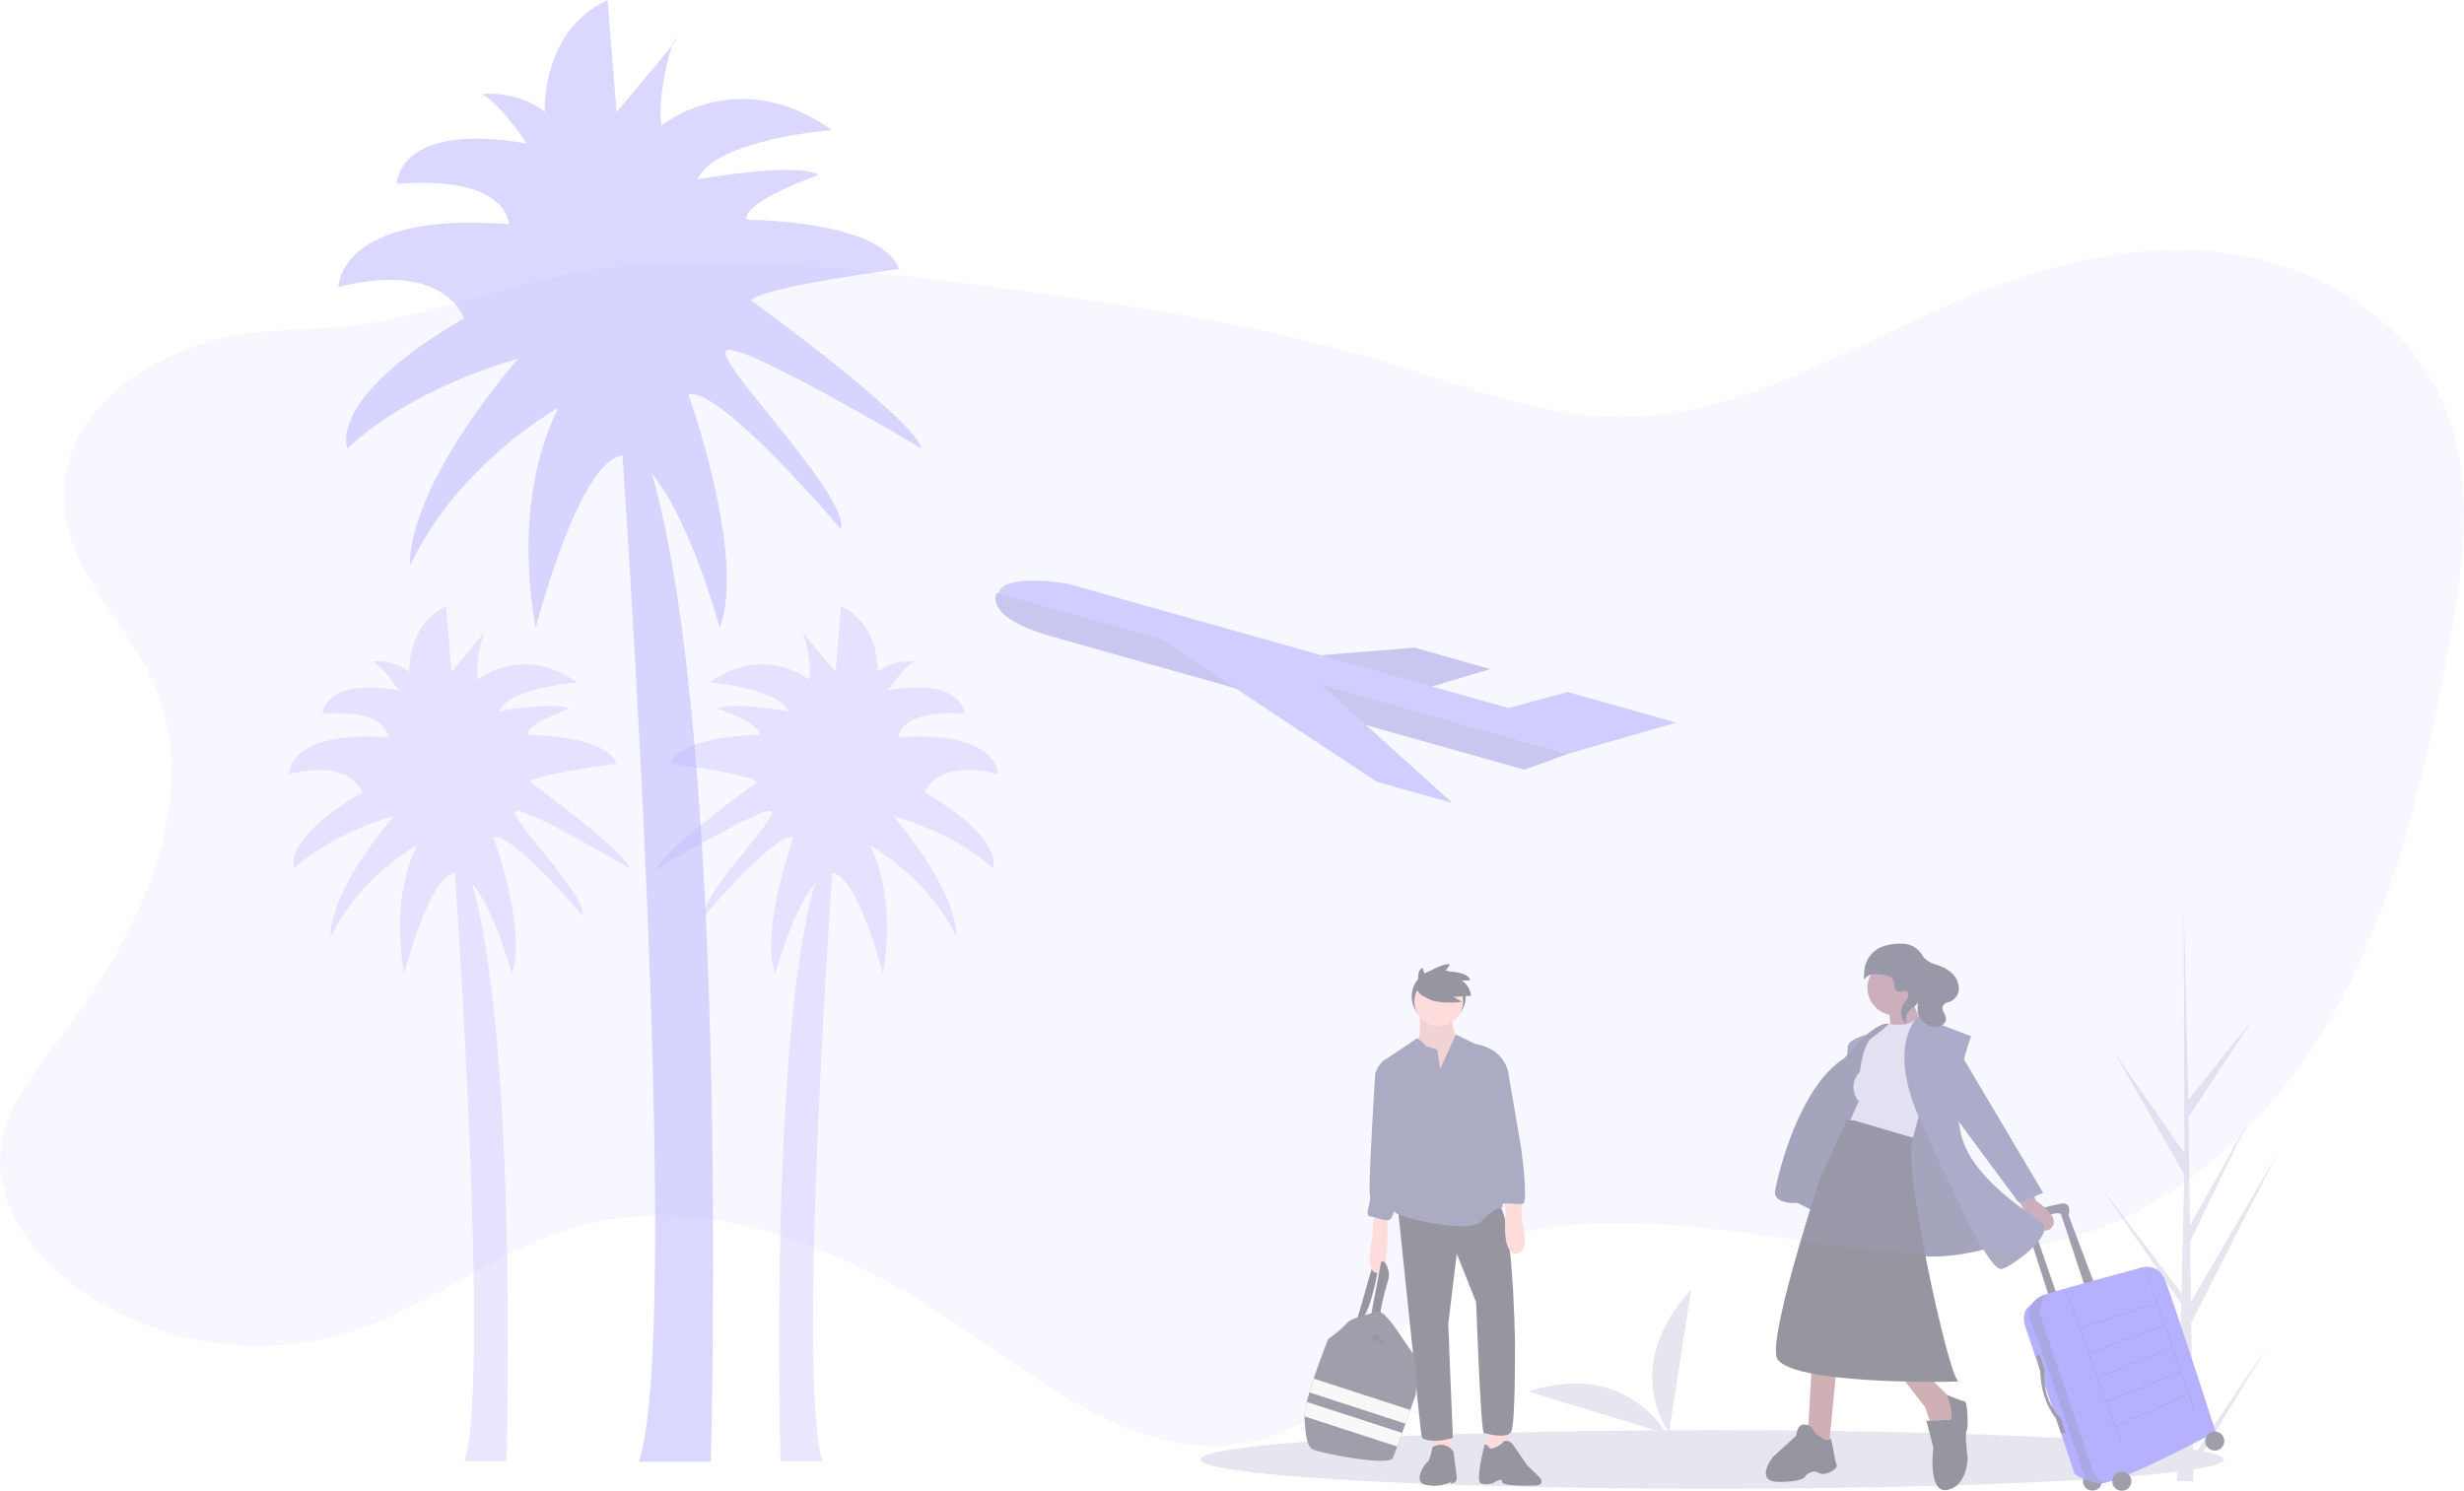 <svg id="Holidays-bg" xmlns="http://www.w3.org/2000/svg" width="371.821" height="225.002" viewBox="0 0 371.821 225.002">
  <g id="Holidays-bg-2" data-name="Holidays-bg" transform="translate(0)" opacity="0.5">
    <g id="Group_3003" data-name="Group 3003" transform="translate(181.151 136.019)">
      <path id="Path_9390" data-name="Path 9390" d="M809.517,238.8l11.257-16.74L809.54,240.6l.024,1.884q-1.233.009-2.441-.041l.558-24.213-.015-.187.021-.036.053-2.288-12.328-17.9L807.725,214l.044.484.422-18.294-10.648-18.556,10.678,15.342-.112-37.9v-.126l0,.124.707,29.871,9.7-12.133-9.672,14.707.212,16.364,8.93-15.97-8.9,18.376.118,9.1L822.2,193.144l-12.947,25.421Z" transform="translate(-659.739 -154.954)" fill="#d0cde1"/>
      <ellipse id="Ellipse_1173" data-name="Ellipse 1173" cx="77.221" cy="4.432" rx="77.221" ry="4.432" transform="translate(0 79.818)" fill="#d0cde1"/>
      <ellipse id="Ellipse_1174" data-name="Ellipse 1174" cx="1.445" cy="1.445" rx="1.445" ry="1.445" transform="translate(133.16 86.061)" fill="#3f3d56"/>
      <path id="Path_9391" data-name="Path 9391" d="M727.84,466.937l-3.808-10.112s.591-1.9-.985-1.773a40.008,40.008,0,0,0-5.778,1.576s-1.444.131.525,2.167l3.414,10.7,1.116-.525-3.677-10.637a.733.733,0,0,1,.525-.919c.722-.2,3.48-1.379,3.743-.657s3.677,11.1,3.677,11.1Z" transform="translate(-593.039 -409.439)" fill="#3f3d56"/>
      <path id="Path_9392" data-name="Path 9392" d="M720.611,527.234l7.354,22a7.908,7.908,0,0,0,1.919.928,10.066,10.066,0,0,0,1.889.451,2.283,2.283,0,0,0,.714-.056c3.781-.755,16.752-7.691,16.752-7.691s-6.632-20.683-7.748-23.178a2.844,2.844,0,0,0-3.611-1.576s-12.6,3.4-14.412,4.035l-.1.035a4.1,4.1,0,0,0-1.969,1.51h0C719.561,524.8,720.611,527.234,720.611,527.234Z" transform="translate(-596.053 -462.775)" fill="#6c63ff"/>
      <path id="Path_9393" data-name="Path 9393" d="M757.013,522.226l.036.126c.569-.159,1.054,1.11,1.059,1.123l8.076,22.389.124-.044-1.024-2.839,11-4.858.866,2.488.124-.043-7.225-20.756,0-.006c-.026-.041-.635-.993-1.357-.8l.034.127c.6-.161,1.157.659,1.209.738l1.529,4.393-11.563,3.78-1.664-4.613C758.209,523.372,757.7,522.034,757.013,522.226Zm14.488,2.161,1.127,3.236-11.383,4.16-1.3-3.617Zm-8.913,11.122-1.3-3.6,11.382-4.16,1.118,3.213Zm11.244-4.425,1.226,3.522-11.182,4.475-1.244-3.448Zm-8.594,11.773-1.317-3.652L775.1,534.73,776.239,538Z" transform="translate(-627.176 -463.655)" opacity="0.2"/>
      <path id="Path_9394" data-name="Path 9394" d="M725.835,549.887c.657,1.051,8.011,23.047,8.011,23.047a4.2,4.2,0,0,0,.475.665,10.051,10.051,0,0,0,1.889.451,2.283,2.283,0,0,0,.714-.056,3.31,3.31,0,0,1-1.961-2.242c-.657-2.035-7.879-23.506-7.879-23.506a8.973,8.973,0,0,1,.821-2.662l-.1.035a4.1,4.1,0,0,0-1.969,1.51h0A3.691,3.691,0,0,0,725.835,549.887Z" transform="translate(-600.488 -486.216)" opacity="0.2"/>
      <path id="Path_9395" data-name="Path 9395" d="M733.173,605.869l.722,2.232s-.591,4.4,2.5,7.288l.657,2.232-.679.018-.717-2.143a12.17,12.17,0,0,1-2.4-7.169l-.607-2.459Z" transform="translate(-606.514 -537.339)" fill="#3f3d56"/>
      <ellipse id="Ellipse_1175" data-name="Ellipse 1175" cx="1.445" cy="1.445" rx="1.445" ry="1.445" transform="translate(137.592 86.093)" fill="#3f3d56"/>
      <ellipse id="Ellipse_1176" data-name="Ellipse 1176" cx="1.445" cy="1.445" rx="1.445" ry="1.445" transform="translate(151.611 80.02)" fill="#3f3d56"/>
      <path id="Path_9396" data-name="Path 9396" d="M548.543,286.547s-3.343.608-3.5,1.976a16.022,16.022,0,0,0,0,2.888Z" transform="translate(-447.369 -266.548)" fill="#575a89"/>
      <path id="Path_9397" data-name="Path 9397" d="M506.786,309.914s-9.727,3.5-16.11.456-14.134-6.839-14.134-6.839-3.8.3-3.344-1.976,3.5-15.5,10.487-19.909c0,0,4.255-5.471,6.687-5.167s11.854,22.8,11.854,22.8Z" transform="translate(-386.463 -257.999)" fill="#575a89"/>
      <path id="Path_9398" data-name="Path 9398" d="M506.786,309.914s-9.727,3.5-16.11.456-14.134-6.839-14.134-6.839-3.8.3-3.344-1.976,3.5-15.5,10.487-19.909c0,0,4.255-5.471,6.687-5.167s11.854,22.8,11.854,22.8Z" transform="translate(-386.463 -257.999)" opacity="0.2"/>
      <path id="Path_9399" data-name="Path 9399" d="M715.691,442.547l.608,1.52s3.951,2.432,2.28,4.1-4.188-2.812-4.188-2.812l-.979-1.9Z" transform="translate(-590.2 -398.839)" fill="#a0616a"/>
      <path id="Path_9400" data-name="Path 9400" d="M277.695,462.353l-.608,10.487,3.192,1.368,1.216-12.614Z" transform="translate(-185.488 -391.441)" fill="#a0616a"/>
      <path id="Path_9401" data-name="Path 9401" d="M366.087,466.593l4.255,5.471,1.216,3.647,3.04-.152.76-3.648-4.255-4.255Z" transform="translate(-260.962 -395.681)" fill="#a0616a"/>
      <ellipse id="Ellipse_1177" data-name="Ellipse 1177" cx="4.103" cy="4.103" rx="4.103" ry="4.103" transform="translate(100.642 8.981)" fill="#a0616a"/>
      <path id="Path_9402" data-name="Path 9402" d="M586.411,253.915l.3,3.8,4.863-1.52s-1.824-2.888-1.368-3.647Z" transform="translate(-482.501 -237.715)" fill="#a0616a"/>
      <path id="Path_9403" data-name="Path 9403" d="M552.49,270.611s2.88.76,4.555-1.064l3.5,1.672-4.559,17.022-9.575-2.584,1.52-3.344a3.208,3.208,0,0,1,.152-4.407s.456-4.255,1.824-5.167A19.55,19.55,0,0,0,552.49,270.611Z" transform="translate(-448.581 -252.131)" fill="#d0cde1"/>
      <path id="Path_9404" data-name="Path 9404" d="M603.818,269.047s-5.167,4.1.456,16.262,10.335,22.493,12.158,21.885,8.055-5.319,5.927-6.991-11.095-6.991-12.31-13.982,1.672-14.134,1.672-14.134Z" transform="translate(-495.425 -251.707)" fill="#575a89"/>
      <path id="Path_9405" data-name="Path 9405" d="M414.911,144.593l13.07,22.037-3.647,1.52-11.246-15.2Z" transform="translate(-300.819 -122.618)" fill="#575a89"/>
      <path id="Path_9406" data-name="Path 9406" d="M485.81,372.547h-1.064l-3.951,8.511s-7.447,22.493-6.687,27.052,29.029,3.946,27.508,3.8c-1.446-.139-8.972-34.795-6.763-36.7Z" transform="translate(-387.219 -339.478)" fill="#2f2e41"/>
      <path id="Path_9407" data-name="Path 9407" d="M471.412,675.763a1.622,1.622,0,0,0-1.52-1.216c-1.216,0-1.216,1.672-1.216,1.672l-3.5,3.191s-3.04,3.8.912,3.8,3.951-.912,3.951-.912,1.064-1.064,1.976-.456,3.04-.608,2.736-1.216-.758-4.541-1.063-3.866S471.412,675.763,471.412,675.763Z" transform="translate(-378.749 -595.58)" fill="#2f2e41"/>
      <path id="Path_9408" data-name="Path 9408" d="M626.755,648.94s.3-.152-1.216,0a7.134,7.134,0,0,1-2.128,0l1.064,4.1s-.912,6.991,2.128,6.383,3.04-4.863,3.04-4.863-.456-3.8-.152-4.1.152-4.407-.3-4.407a16.7,16.7,0,0,1-2.657-.985S627.97,648.94,626.755,648.94Z" transform="translate(-513.878 -570.581)" fill="#2f2e41"/>
      <path id="Path_9409" data-name="Path 9409" d="M566.261,203.945c-.255-.393-.126-.927-.305-1.36-.281-.68-1.155-.839-1.888-.9a5.628,5.628,0,0,0-1.463,0,1.4,1.4,0,0,0-1.015.736c-.108.218-.081-.464-.012-1.339a4.23,4.23,0,0,1,3.244-3.784l.031-.007a8.022,8.022,0,0,1,2.723-.251,3.543,3.543,0,0,1,2.385,1.219c.26.329.443.716.733,1.018a4.786,4.786,0,0,0,1.957.971,5.905,5.905,0,0,1,2.146,1.238,3.2,3.2,0,0,1,1.037,2.2,2.13,2.13,0,0,1-1.6,2.163,1.117,1.117,0,0,0-.477.206c-.95.737.134,1.507.126,2.337-.006.692-.776,1.143-1.468,1.175a2.785,2.785,0,0,1-2.774-2.2,5.806,5.806,0,0,1,.044-1.724c.078-.656-1.336-2.2-.4-1.069a1.624,1.624,0,0,1,.357.751c.155.9-.668,1.209-1.187,1.71a2.152,2.152,0,0,0-.521,2.215,2.48,2.48,0,0,1-.451-3.132c.167-.257.383-.48.541-.742.247-.409.316-1.3-.377-1.273C567.155,204.119,566.641,204.53,566.261,203.945Z" transform="translate(-461.391 -190.615)" fill="#2f2e41"/>
      <path id="Path_9410" data-name="Path 9410" d="M249.181,674.3s-6.1-11.262-20.857-6.392Z" transform="translate(-178.836 -593.918)" fill="#d0cde1"/>
      <path id="Path_9411" data-name="Path 9411" d="M353.776,594.7s-7.546-9.591,3.345-21.556Z" transform="translate(-283.063 -514.585)" fill="#d0cde1"/>
    </g>
    <g id="Group_3004" data-name="Group 3004" transform="translate(51.076)" opacity="0.5">
      <path id="Path_9340" data-name="Path 9340" d="M677.9,486.851h10.826s3.4-118.4-10.826-154.961H675.19S684.655,465.875,677.9,486.851Z" transform="translate(-632.546 -266.258)" fill="#6c63ff"/>
      <path id="Path_9341" data-name="Path 9341" d="M625.213,233.264s8.8,24.361,4.739,35.187c0,0-6.091-22.332-13.2-25.726s-14.548,25.726-14.548,25.726-4.058-18.257,3.382-33.158c0,0-14.888,8.12-22.332,23.685,0,0-1.353-10.15,16.241-31.121,0,0-15.565,4.058-25.726,13.535,0,0-3.382-7.444,17.594-19.623,0,0-2.705-8.8-18.946-4.739,0,0,0-11.5,25.727-9.473,0,0,0-7.444-16.917-6.091,0,0,0-9.473,19.623-6.091,0,0-4.058-6.091-6.768-7.444,0,0,5.394-.676,9.473,2.705,0,0-.676-12.179,9.473-16.917l1.353,16.917s11.374-13.4,8.8-10.826c-.676.676-2.705,8.8-2.029,12.863,0,0,11.5-9.473,25.726.676,0,0-17.594,1.353-20.3,7.444,0,0,14.888-2.705,18.258-.676,0,0-11.5,4.058-10.826,6.768,0,0,20.3,0,23.009,7.444,0,0-20.975,2.705-22.332,4.739,0,0,24.361,17.594,25.727,22.332,0,0-25.038-14.888-29.1-14.888s18.258,21.652,16.917,27.067C648.222,253.563,629.952,231.928,625.213,233.264Z" transform="translate(-572.42 -173.72)" fill="#6c63ff"/>
    </g>
    <g id="Group_3005" data-name="Group 3005" transform="translate(99.189 91.515)" opacity="0.3">
      <path id="Path_9342" data-name="Path 9342" d="M812.326,431.206H805.99s-1.979-69.262,6.332-90.636h1.585S808.363,418.936,812.326,431.206Z" transform="translate(-787.396 -302.188)" fill="#6c63ff"/>
      <path id="Path_9343" data-name="Path 9343" d="M782.043,282.9s-5.145,14.249-2.772,20.581c0,0,3.56-13.062,7.718-15.042s8.51,15.042,8.51,15.042,2.373-10.685-1.979-19.394c0,0,8.714,4.751,13.063,13.851,0,0,.792-5.938-9.5-18.208,0,0,9.1,2.374,15.042,7.917,0,0,1.979-4.353-10.291-11.477,0,0,1.585-5.145,11.083-2.772,0,0,0-6.73-15.042-5.539,0,0,0-4.353,9.9-3.56,0,0,0-5.539-11.477-3.56,0,0,2.373-3.56,3.958-4.353a7.84,7.84,0,0,0-5.539,1.585s.415-7.125-5.539-9.9l-.793,9.9s-6.639-7.838-5.145-6.332c.415.415,1.585,5.145,1.187,7.519,0,0-6.73-5.54-15.042.415,0,0,10.291.793,11.876,4.353,0,0-8.714-1.585-10.685-.415,0,0,6.73,2.373,6.332,3.959,0,0-11.876,0-13.457,4.353,0,0,12.27,1.585,13.063,2.772,0,0-14.249,10.291-15.042,13.062,0,0,14.643-8.714,17.013-8.714s-10.689,12.672-9.9,15.826C768.586,294.764,779.275,282.1,782.043,282.9Z" transform="translate(-761.47 -248.07)" fill="#6c63ff"/>
    </g>
    <g id="Group_3006" data-name="Group 3006" transform="translate(43.58 91.515)" opacity="0.3">
      <path id="Path_9342-2" data-name="Path 9342" d="M807.365,431.206H813.7s1.979-69.262-6.332-90.636h-1.585S811.327,418.936,807.365,431.206Z" transform="translate(-780.845 -302.188)" fill="#6c63ff"/>
      <path id="Path_9343-2" data-name="Path 9343" d="M792.346,282.9s5.145,14.249,2.772,20.581c0,0-3.56-13.062-7.718-15.042s-8.51,15.042-8.51,15.042-2.373-10.685,1.979-19.394c0,0-8.714,4.751-13.062,13.851,0,0-.792-5.938,9.5-18.208,0,0-9.1,2.374-15.042,7.917,0,0-1.979-4.353,10.291-11.477,0,0-1.585-5.145-11.083-2.772,0,0,0-6.73,15.042-5.539,0,0,0-4.353-9.9-3.56,0,0,0-5.539,11.477-3.56,0,0-2.374-3.56-3.958-4.353a7.84,7.84,0,0,1,5.539,1.585s-.415-7.125,5.539-9.9l.793,9.9s6.639-7.838,5.145-6.332c-.415.415-1.585,5.145-1.187,7.519,0,0,6.73-5.54,15.042.415,0,0-10.291.793-11.876,4.353,0,0,8.714-1.585,10.685-.415,0,0-6.73,2.373-6.332,3.959,0,0,11.876,0,13.457,4.353,0,0-12.27,1.585-13.062,2.772,0,0,14.249,10.291,15.042,13.062,0,0-14.643-8.714-17.013-8.714s10.689,12.672,9.9,15.826C805.8,294.764,795.114,282.1,792.346,282.9Z" transform="translate(-761.47 -248.07)" fill="#6c63ff"/>
    </g>
    <path id="Path_9574" data-name="Path 9574" d="M180.761,184.387c7.913,17.874-2.181,38.456-14.063,53.954-3.977,5.2-8.367,10.646-8.919,17.165-.665,7.974,4.735,15.3,11.14,20.1a46.909,46.909,0,0,0,41.545,7.026c12.016-3.807,22.119-12.405,34.24-15.871,20.27-5.805,41.756,3.819,59.115,15.811,12.288,8.477,25.447,18.806,40.26,16.99,10.423-1.277,19.269-8.594,25.273-17.209,2.9-4.159,5.42-8.821,9.64-11.627a24.132,24.132,0,0,1,8.4-3.186c26.914-5.753,55.479,8.286,82.036,1.066,17.939-4.865,32.241-19.054,41.136-35.379s13.046-34.759,16.5-53.022c2.457-12.973,4.5-26.987-1.151-38.918-5.976-12.632-19.808-20.29-33.709-21.725s-27.843,2.526-40.649,8.112c-16,7-31.686,16.792-49.151,16.824-11.894.024-23.237-4.54-34.609-8.023-19.013-5.817-38.784-8.708-58.487-11.375-18.863-2.554-37.913-4.93-56.89-3.422-13.427,1.066-25.285,6.2-38.314,8.574-8.493,1.549-17.027.405-25.362,3-10.265,3.211-20.821,10.65-21.389,22.366C166.827,166.765,176.565,174.905,180.761,184.387Z" transform="translate(-157.723 -81.56)" fill="#6c63ff" opacity="0.1"/>
    <g id="Group_3008" data-name="Group 3008" transform="translate(196.858 145.52)">
      <circle id="Ellipse_1178" data-name="Ellipse 1178" cx="4.076" cy="4.076" r="4.076" transform="translate(16.172 0.812)" fill="#2f2e41"/>
      <path id="Path_9575" data-name="Path 9575" d="M235.615,523.184l2.5-8.684.852.266s-1.012,6.5-2.611,8.152Z" transform="translate(-227.781 -469.227)" fill="#2f2e41"/>
      <path id="Path_9576" data-name="Path 9576" d="M303.737,222.51s.32,3.41-.426,4.369.48,2.824.48,2.824l2.238,2.664,3.3-1.492.48-2.77-.32-1.918a3.4,3.4,0,0,1-.639-3.143C309.332,221.018,303.737,222.51,303.737,222.51Z" transform="translate(-286.367 -215.172)" fill="#ffb9b9"/>
      <path id="Path_9577" data-name="Path 9577" d="M303.737,222.51s.32,3.41-.426,4.369.48,2.824.48,2.824l2.238,2.664,3.3-1.492.48-2.77-.32-1.918a3.4,3.4,0,0,1-.639-3.143C309.332,221.018,303.737,222.51,303.737,222.51Z" transform="translate(-286.367 -215.172)" opacity="0.1"/>
      <path id="Path_9578" data-name="Path 9578" d="M166.73,574.147v2.184l2.93.586-.266-3.623Z" transform="translate(-147.441 -503.035)" fill="#ffb9b9"/>
      <path id="Path_9579" data-name="Path 9579" d="M229.362,571.183l-.639,3.037,1.279.906,2.238-1.651-.266-2.611Z" transform="translate(-201.283 -500.923)" fill="#ffb9b9"/>
      <path id="Path_9580" data-name="Path 9580" d="M313.226,722.817a2.259,2.259,0,0,0-3.2-.706s-.373,2.091-.746,2.251-2.451,3.2,0,3.463a5.924,5.924,0,0,0,3.676-.533s-.48.413.266.2.426-1.385.426-1.385Z" transform="translate(-290.74 -649.2)" fill="#2f2e41"/>
      <path id="Path_9581" data-name="Path 9581" d="M379.665,717.675s-1.652,1.172-1.918.639a.728.728,0,0,0-.693-.479s-1.492,5.624-.533,5.89a3.232,3.232,0,0,0,1.865-.1s1.279-.9,1.279-.2,3.57.643,5.061.589.693-1.172.693-1.172l-1.971-1.918-2.238-3.25S380.2,716.769,379.665,717.675Z" transform="translate(-349.88 -645.337)" fill="#2f2e41"/>
      <path id="Path_9582" data-name="Path 9582" d="M283.022,444.794l2.238,21.471s1.225,13.106,1.439,13.32,1.6.906,4.635,0l-.693-17.156,1.279-10.656,2.93,7.352s.693,19.766,1.172,19.766,3.41.959,4.1-.213.586-13.8.586-13.8-.32-19.926-2.664-20.565S283.022,444.794,283.022,444.794Z" transform="translate(-268.954 -408.099)" fill="#2f2e41"/>
      <circle id="Ellipse_1179" data-name="Ellipse 1179" cx="3.676" cy="3.676" r="3.676" transform="translate(16.572 1.957)" fill="#ffb9b9"/>
      <path id="Path_9583" data-name="Path 9583" d="M266.874,256.21s-.373-2.291-.373-2.717-1.652-.693-1.652-.693-1.279-1.439-1.545-1.225-4.316,2.93-4.955,3.3a4.352,4.352,0,0,0-1.279,2.078c.053.107,3.357,7.033,3.357,7.033s1.439,4.262.426,6.5-2.291,6.66-.426,7.566,10.922,2.877,12.574,1.172,2.824-2.184,3.25-2.184-1.758-7.406-1.279-8.1-.213-5.008-.213-5.008l2.451-6.873s-.213-3.836-5.061-4.689l-2.9-1.406Z" transform="translate(-246.413 -240.348)" fill="#575a89"/>
      <path id="Path_9584" data-name="Path 9584" d="M251.29,455.854s-.266,2.557-.266,3.3-1.279,5.115.586,5.647,1.7-5.807,1.7-5.807v-3.25Z" transform="translate(-240.792 -418.2)" fill="#ffb9b9"/>
      <path id="Path_9585" data-name="Path 9585" d="M408.451,438.324a15.582,15.582,0,0,1,.16,2.984c-.16.533,1.545,5.168-.746,5.434s-1.7-5.541-1.7-5.541v-2.877Z" transform="translate(-375.842 -403.068)" fill="#ffb9b9"/>
      <path id="Path_9586" data-name="Path 9586" d="M252.227,519.868l1.545-8.2h.48a3.227,3.227,0,0,1,.48,3.09,38.917,38.917,0,0,0-1.172,5.115Z" transform="translate(-242.209 -466.764)" fill="#2f2e41"/>
      <path id="Path_9587" data-name="Path 9587" d="M250.386,291.647l-.8.639s-1.066,16.943-.8,18.221-.959,3.09.107,3.25,2.344.852,2.93.426.693-1.971.906-2.344a46.629,46.629,0,0,0,.586-4.8s1.119-4.422.426-7.725-1.332-6.66-1.332-6.66Z" transform="translate(-238.929 -275.678)" fill="#575a89"/>
      <path id="Path_9588" data-name="Path 9588" d="M385.277,281.517l2.451,2.078,1.865,10.869s1.172,8.471.266,8.578-2.291-.16-2.877,0a1.247,1.247,0,0,1-1.066-.266s-.639-3.41-.639-3.463-.426-3.943-.426-3.943L384.318,291l.8-4.8Z" transform="translate(-356.931 -266.88)" fill="#575a89"/>
      <path id="Path_9589" data-name="Path 9589" d="M192.821,581.666s-.346.995-.824,2.349c-.222.63-.472,1.338-.729,2.06-.166.467-.334.939-.5,1.4-.264.738-.521,1.446-.745,2.055-.3.8-.537,1.432-.665,1.726-.586,1.332-11.3-.8-12.147-1.332s-1.066-2.344-1.172-4.9c0-.013,0-.027,0-.04a9.321,9.321,0,0,1,.338-2.187c.11-.451.242-.935.389-1.437.2-.674.421-1.38.655-2.084,1-3.021,2.189-5.974,2.189-5.974a17.407,17.407,0,0,0,2.824-2.4c.746-.959,4.848-1.7,4.848-1.7,1.172.053,3.836,4.582,4.9,5.967S192.821,581.666,192.821,581.666Z" transform="translate(-176.037 -516.734)" fill="#3f3d56"/>
      <circle id="Ellipse_1180" data-name="Ellipse 1180" cx="0.48" cy="0.48" r="0.48" transform="translate(10.338 55.875)" fill="#2f2e41"/>
      <circle id="Ellipse_1181" data-name="Ellipse 1181" cx="0.266" cy="0.266" r="0.266" transform="translate(11.297 56.621)" fill="#2f2e41"/>
      <path id="Path_9590" data-name="Path 9590" d="M196.8,650.568c-.222.63-.472,1.338-.729,2.06l-14.5-4.716c.2-.674.421-1.38.655-2.084Z" transform="translate(-180.843 -583.287)" fill="#f2f2f2"/>
      <path id="Path_9591" data-name="Path 9591" d="M190.769,677.283c-.264.738-.521,1.447-.745,2.055l-13.986-4.548a9.322,9.322,0,0,1,.338-2.187Z" transform="translate(-176.036 -606.541)" fill="#f2f2f2"/>
      <path id="Path_9592" data-name="Path 9592" d="M258.3,599.588a27.568,27.568,0,0,1,.426,8.844,13.918,13.918,0,0,0,1.6,8.045" transform="translate(-247.487 -543.127)" fill="rgba(0,0,0,0)"/>
      <path id="Path_9593" data-name="Path 9593" d="M236.881,602.425s-2.078,7.566-2.131,8.631-.906,8.684-1.971,9.484" transform="translate(-225.318 -545.591)" fill="rgba(0,0,0,0)"/>
      <path id="Path_9594" data-name="Path 9594" d="M306.712,173.588s-.832-2.164.374-2.871l.333.957s3.037-1.831,3.828-1.415l-.749,1s3.537,0,3.786,1.373l-1.248.042a3.181,3.181,0,0,1,1.373,2.288l-2.663.166,1.29.749s-4.826.666-5.991-1.248Z" transform="translate(-289.286 -170.198)" fill="#2f2e41"/>
      <path id="Path_9595" data-name="Path 9595" d="M303.078,188.537s.959,1.918,2.238,1.439,0-2.238,0-2.238l-.852-.426Z" transform="translate(-286.373 -185.061)" fill="#2f2e41"/>
    </g>
    <g id="Group_3007" data-name="Group 3007" transform="translate(150.221 87.63)" opacity="0.6">
      <path id="Path_9263" data-name="Path 9263" d="M288.849,38.2,277.4,34.97l-17.47,1.417,17.994,5.069Z" transform="translate(-214.181 -24.853)" fill="#6c63ff"/>
      <path id="Path_9264" data-name="Path 9264" d="M288.849,38.2,277.4,34.97l-17.47,1.417,17.994,5.069Z" transform="translate(-214.181 -24.853)" opacity="0.2"/>
      <path id="Path_9265" data-name="Path 9265" d="M506.663,122l-16.363-4.62-8.919,2.417-66.516-18.753s-10.09-1.786-10.465,1.6l85.9,24.079Z" transform="translate(-403.965 -100.571)" fill="#6c63ff"/>
      <path id="Path_9266" data-name="Path 9266" d="M443.376,110.589,514.8,130.727l6.534-2.38L435.189,104.06S433.018,107.669,443.376,110.589Z" transform="translate(-435 -102.194)" fill="#6c63ff"/>
      <path id="Path_9267" data-name="Path 9267" d="M443.376,110.589,514.8,130.727l6.534-2.38L435.189,104.06S433.018,107.669,443.376,110.589Z" transform="translate(-435 -102.194)" opacity="0.2"/>
      <path id="Path_9268" data-name="Path 9268" d="M317.267,55.744,305.818,52.52,270.6,29.2l25.084,7.075Z" transform="translate(-248.305 -22.169)" fill="#6c63ff"/>
    </g>
  </g>
</svg>
